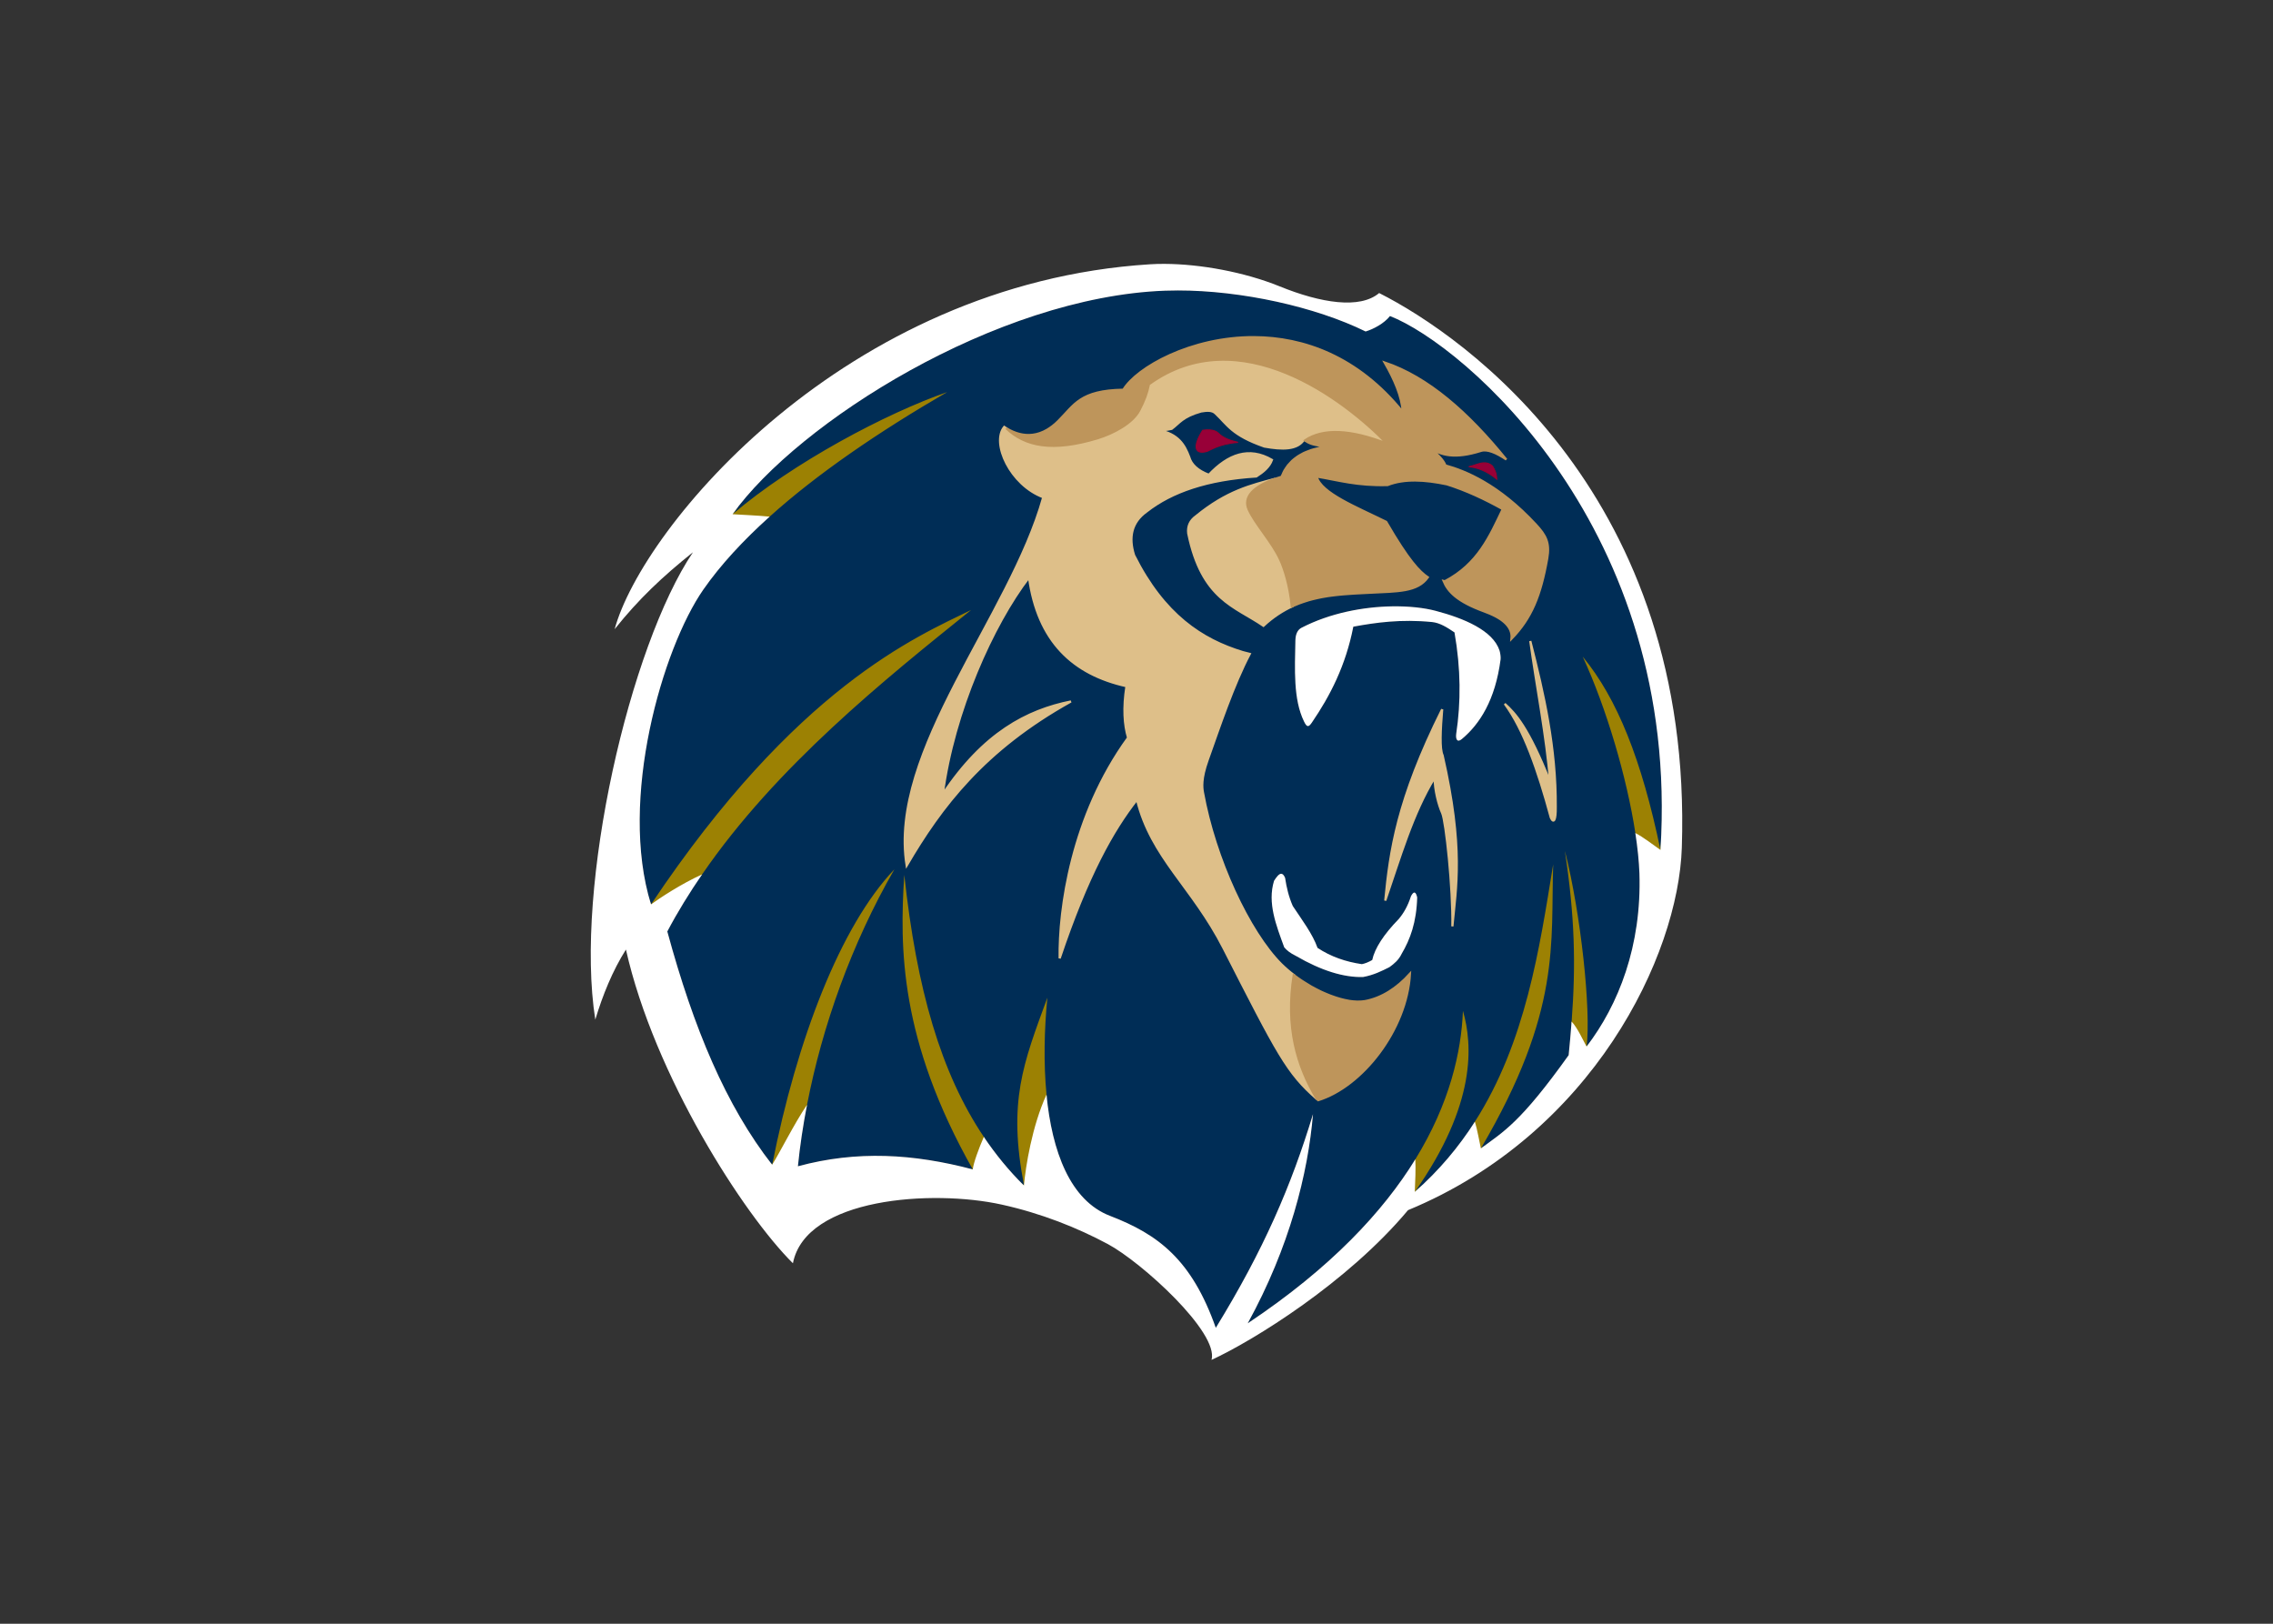 <svg clip-rule="evenodd" fill-rule="evenodd" viewBox="0 0 560 400" xmlns="http://www.w3.org/2000/svg"><rect x="0" y="0" width="560" height="400" fill="#333333" stroke="none"/><g fill-rule="nonzero" transform="matrix(1.678 0 0 -1.678 36.959 445.599)"><path d="m207.727 140.651c.008-.049.014-.095.021-.144l.031-.067c-.018.068-.034.143-.052.211" fill="#fff"/><path d="m66.886 25.423c-11.195 3.892-28.233 12.909-39.376 22.406 1.741.121 4.611.222 6.803.445 8.717-7.843 19.904-15.494 32.573-22.851zm4.4 39.987c-10.074 4.926-32.089 14.15-58.743 54.022 1.529-1.12 5.597-3.81 9.371-5.5 13.634-19.865 33.577-35.818 49.372-48.522zm112.248 8.561c4.35 9.429 8.11 22.208 9.66 32.371 1.46.73 3.31 2.2 4.61 3.1-3.45-16.528-7.9-27.742-14.27-35.471zm-3.25 35.801c1.77 11.749 2.01 20.559 1.21 31.159 1.09 1.15 2.09 3.41 2.75 4.59.84-6.66-1.08-24.439-3.93-35.659zm-2.17 2.3c-2.51 15.449-5.04 32.629-14.369 47.239.449 1.45.829 3.68 1.099 4.9 14.88-25.32 12.77-37.7 13.27-52.139zm-120.918.93c-9.934 10.419-17.913 31.329-22.416 54.179 1.291-1.98 4.091-7.63 6.389-10.97 2.775-14.37 8.141-29.51 16.027-43.209zm1.818 1.01c-.867 13.429-.867 30.249 12.571 54.049.162-1.25 1.087-3.79 2.033-5.96-7.846-11.64-12.332-27.05-14.604-48.089zm26.262 22.539c-4.442 12.13-7.261 19.02-4.291 34.42.311-3.42 1.481-10.85 4.135-16.63-.56-5.78-.414-11.98.156-17.79zm76.276 2.43c-.3 7.46-2.39 16.91-8.74 27.23.09 1.72-.01 4.09-.1 5.98 11.349-16.14 10.62-27.03 8.84-33.21zm-80.58 32.03.005.02.002-.01c-.002-.01-.004-.01-.007-.01z" fill="#9c8103" stroke="#9c8103" stroke-width=".6" transform="matrix(.8 0 0 -.8 63.523 228.327)"/><path d="m159.748 200.61c-2.789-.205-4.229-1.238-4.596-1.332-1.765-.489-2.121.691-.586 3.109.75.11 1.741.124 2.327-.462.638-.637 1.63-1.044 2.855-1.315m37.979-5.385c-1.494 1.212-2.826 1.699-4.103 1.81 1.168.23 2.377 1.088 3.465.121.679-1.115.584-1.441.638-1.931m-2.322 4.132c-3.859-1.22-5.912-.626-7.449.464 1.033-.911 1.971-1.81 2.246-2.596 2.92-.803 7.799-2.77 13.275-8.67 1.481-1.59 2.079-2.69 1.67-5.002-.964-5.448-2.295-8.737-5.244-11.782.217 1.999-1.781 3.209-3.982 4.009-4.051 1.48-5.356 2.938-6.006 4.487.066-.016.133-.029.189-.044 4.893 2.557 6.604 6.62 8.506 10.587-2.609 1.454-5.312 2.732-8.209 3.645-3.246.675-6.248.854-8.695-.11-4.498-.124-7.176.707-10.41 1.246.625-2.444 5.885-4.509 10.205-6.645 3.33-5.73 4.865-7.279 6.117-8.151-1.537-2.157-4.391-2.049-8.658-2.268-.629-.031-1.252-.061-1.871-.096-.144-.008-.285-.016-.428-.025-.433-.026-.861-.057-1.289-.092-.182-.015-.363-.028-.545-.045-.226-.021-.45-.047-.675-.072-.187-.021-.374-.043-.561-.067-.22-.028-.441-.057-.659-.09-.306-.046-.61-.099-.913-.156-.224-.043-.448-.091-.671-.141-.227-.049-.454-.102-.679-.16-.185-.047-.367-.097-.551-.15-.271-.078-.542-.166-.81-.258-.195-.066-.389-.136-.582-.21-.289-.11-.576-.229-.863-.357-1.501-.677-2.962-1.612-4.379-2.932-4.213 2.894-9.05 3.818-11.049 13.575-.121 1.046.258 1.888 1.155 2.526 4.553 3.725 8.074 4.535 11.633 5.49.293.102.596.201.919.296.021.06.052.113.076.172l-.004.007c.024.06.058.114.084.174.086.195.174.39.278.575.066.115.143.222.215.332.092.14.181.282.285.414.105.132.225.254.342.378.095.101.183.206.287.302.145.133.31.254.471.377.099.075.19.155.296.226.182.122.387.231.59.341.108.059.206.123.321.178.216.104.456.193.694.283.124.047.236.101.366.144.252.084.53.151.804.221.14.035.265.078.41.11.429.092.883.168 1.365.227-.439.015-.829.048-1.185.093-.01.001-.022.002-.032.003-.145.019-.279.042-.411.065-.04.007-.083.013-.122.021-.108.021-.208.045-.307.069-.057.014-.115.027-.169.043-.079.021-.153.045-.225.069-.066.022-.133.044-.194.068-.055.021-.107.043-.157.066-.072.031-.139.064-.203.097-.036.019-.071.038-.104.058-.07.042-.136.085-.196.13-.022.016-.044.033-.065.049-.022.018-.049.034-.069.052.003.002.006.002.008.004-.049.043-.101.086-.143.132-.953-1.561-3.207-1.521-5.829-1.047-4.81 1.673-5.435 3.235-7.146 4.827-.477.528-1.293.474-2.149.323-2.744-.773-3.152-1.685-4.322-2.554-.963-.219-1.44-.19-1.957-.175 2.935-.559 3.861-2.176 4.525-3.943.313-1.14 1.291-2.01 2.895-2.623 2.842 3.03 5.898 4.145 9.268 2.188-.367-1.031-1.249-1.765-2.296-2.433-7.164-.447-12.419-2.242-16.117-5.149-2.229-1.592-2.651-3.804-1.835-6.412 4.388-8.753 9.96-12.407 15.98-14.23.342-.081.668-.162 1.008-.257-2.379-4.5-4.485-10.818-6.2-15.614-.963-2.705-.8-4.022-.677-4.719 1.752-9.73 6.767-20.479 11.481-25.195.595-.597 1.268-1.173 1.988-1.715.325-.244.659-.48 1-.709.116-.077.234-.152.35-.226.359-.231.724-.456 1.095-.665.047-.027.095-.052.143-.08.386-.213.776-.414 1.166-.601.073-.035.146-.071.218-.106.418-.194.836-.373 1.252-.532.051-.019.102-.038.153-.056.873-.327 1.729-.568 2.534-.705.036-.005.072-.013.108-.018.39-.063.766-.098 1.126-.108.048-.001.094 0 .14 0 .36-.001.706.018 1.026.075 2.488.461 4.676 1.886 6.617 4.021-.473-8.301-7.064-16.592-13.478-18.562-.067.054-.122.109-.192.162-.003.004-.005.008-.007.011-4.377 3.841-5.686 6.451-13.705 22.155-4.605 9.021-10.599 13.25-12.705 21.783-3.56-4.541-7.257-11.103-11.347-23.295-.109 7.178 1.725 20.905 10.043 32.388-.558 1.859-.734 4.387-.232 7.567-7.854 1.74-13.032 6.579-14.31 15.97-5.298-6.892-11.075-19.733-12.651-31.804 5.966 8.943 12.312 12.287 18.808 13.592-12.719-7.078-19.08-15.45-24.122-24.107-2.732 16.849 15.166 36.567 20.058 54.085-4.838 1.807-7.664 7.966-5.735 10.33.13-.086.262-.168.396-.248.024-.014.048-.027.072-.041.11-.063.22-.124.333-.181.046-.024.093-.047.14-.07.093-.045.187-.09.282-.131.059-.027.119-.051.179-.075.086-.035.173-.069.261-.101.065-.023.132-.045.198-.067.086-.027.172-.053.259-.077.068-.018.136-.035.204-.051.089-.022.179-.04.269-.057.067-.013.134-.024.201-.034.096-.014.191-.025.287-.034.064-.006.127-.012.191-.015.104-.006.208-.008.313-.007.057 0 .115 0 .173.002.114.005.23.015.345.027.05.005.1.01.149.016.127.018.254.042.382.07.041.009.081.016.122.026.139.034.28.075.42.122.03.01.061.019.092.03.153.053.307.116.46.186.02.009.04.016.06.025.166.078.332.166.499.263.01.006.019.01.029.016.535.315 1.077.734 1.621 1.276 2.393 2.376 3.166 4.481 9.554 4.59 3.56 5.844 25.912 15.439 41.026-3.261-.151 2.286-1.209 4.727-2.678 7.27 6.4-2.147 12.287-7.351 17.885-14.256-1.469.982-2.786 1.565-3.737 1.264m10.272-53.84c-1.873 6.914-3.981 12.923-6.766 16.714 1.535-1.385 3.471-3.446 6.65-11.471-.474 6.436-2.056 14.404-2.9 20.685 1.998-7.8 3.793-15.702 3.738-24.372.026-1.931-.3-2.476-.722-1.556m-7.379 23.239c-.774-5.979-3.071-9.514-5.666-11.687-.653-.56-.965-.124-.844.788.695 4.621.682 9.514-.256 14.853-1.101.747-2.162 1.414-3.303 1.523-4.566.447-8.234-.069-11.55-.681-1.116-5.694-3.399-10.137-6.088-14.08-.49-.717-.737-.705-1.156.165-1.592 3.274-1.344 7.639-1.264 11.921.027.92.34 1.547.896 1.832 6.741 3.492 15.207 3.684 19.705 2.485 4.12-1.085 8.413-2.867 9.377-5.842.094-.314.19-.91.149-1.277m-7.078-39.208c.093 5.546-.952 15.453-1.494 16.636-.559 1.239-1.118 3.409-1.118 5.203-3.246-5.312-5.093-11.794-7.242-18.046.694 7.216 1.713 14.758 8.36 28.088-.247-3.042-.395-5.828.066-6.778 3.111-13.645 1.957-19.406 1.428-25.103m-7.448-4.022c-.421-.894-1.087-1.452-1.781-1.954-1.168-.589-2.336-1.171-3.887-1.458-2.839-.08-6.128.939-9.839 3.089-.854.42-1.372.84-1.737 1.275-1.183 3.246-2.488 6.51-1.496 9.758.584.91 1.154 1.577 1.631.435.201-1.374.527-2.759 1.127-4.13 1.357-2.055 2.908-4.092 3.629-6.144 1.971-1.305 4.158-2.052 6.51-2.394.502.097 1.006.313 1.521.614.381 1.725 1.686 3.738 3.914 6.034.68.816 1.303 1.847 1.779 3.343.409.76.708.691.913-.191-.098-3.655-1.034-6.171-2.284-8.277m-1.712 93.632c-.87-1.102-2.418-1.915-3.577-2.27-7.838 3.858-19.674 6.346-29.444 5.993-24.816-.909-53.897-19.391-63.505-32.818 8.914 7.598 22.545 14.812 31.501 17.926-10.135-5.886-19.086-12.007-26.058-18.282-3.912-3.519-7.208-7.088-9.724-10.693-6.006-8.628-12.475-30.833-7.692-46.231 21.324 31.895 38.934 39.274 46.993 43.216-12.636-10.163-28.588-22.926-39.496-38.82-1.856-2.704-3.583-5.487-5.105-8.376 3.873-14.254 8.63-25.588 15.398-34.245l.004.021c3.602 18.281 9.986 35.012 17.933 43.343-6.31-10.957-10.602-23.069-12.821-34.561-.592-3.062-1.044-6.083-1.339-9.023 8.67 2.351 16.985 1.836 25.67-.461-10.749 19.039-10.749 32.494-10.055 43.241 1.816-16.835 5.405-29.156 11.682-38.471 1.749-2.595 3.694-4.969 5.882-7.127.003-.002.004-.005.007-.008.004-.004.008-.008.013-.012-.004.016-.006.032-.009.049-2.376 12.318-.121 17.835 3.433 27.537-.456-4.651-.572-9.612-.124-14.231.809-8.337 3.467-15.557 9.351-17.812 7.053-2.707 11.973-6.401 15.506-16.43 7.014 11.43 11.089 20.871 14.269 31.377-.735-8.711-3.424-19.5-9.581-30.711 12.225 8.151 19.887 16.413 24.605 24.076 5.084 8.257 6.751 15.819 6.991 21.789 1.428-4.947 2.01-13.658-7.068-26.568 3.594 3.157 6.474 6.629 8.82 10.304 7.465 11.683 9.491 25.432 11.498 37.787-.396-11.55 1.29-21.454-10.613-41.706 3.356 2.476 5.817 3.781 12.883 13.683.175 1.716.32 3.351.439 4.941.637 8.477.447 15.525-.975 24.923-.007.049-.013.095-.021.144.018-.068.035-.143.052-.211 2.279-8.982 3.815-23.203 3.14-28.529 4.689 6.115 8.101 14.782 7.76 25.437-.06 1.762-.272 3.764-.6 5.905-1.243 8.13-4.245 18.354-7.731 25.897 5.096-6.184 8.657-15.155 11.416-28.378 2.989 47.143-28.865 74.157-39.708 78.385" fill="#002d56"/><path d="m106.808 1.89c-.94-.004-1.84.021-2.7.076-55.941 3.514-93.143 48.208-98.239 66.962 4.418-5.54 8.784-9.65 14.371-14.115-11.567 17.171-21.793 61.268-17.922 85.768 1.343-4.47 3.16-8.97 5.623-12.86 5.199 23.12 21.627 48.65 30.647 57.569 2.327-12.049 25.614-13.579 38.319-10.769 7.289 1.61 13.863 4.24 19.485 7.249 6.167 3.31 20.397 16.2 19.027 21.25 7.73-3.57 24.949-14.2 36.059-27.479 33.87-14 49.609-46.62 50.249-66.529 2.12-64.377-39.729-93.798-55.549-101.769-3.53 2.978-10.67 1.858-18.28-1.236-6.489-2.63-14.549-4.088-21.089-4.117zm2.4 4.877c11.72-.004 25.3 3.01 34.49 7.531 1.45-.444 3.38-1.459 4.47-2.836 13.55 5.285 53.369 39.052 49.639 97.98-1.3-.9-3.15-2.37-4.61-3.1.41 2.67.67 5.18.75 7.38.43 13.319-3.84 24.149-9.7 31.799-.66-1.18-1.66-3.44-2.75-4.59-.14 1.98-.33 4.03-.54 6.17-8.84 12.38-11.91 14.01-16.11 17.11-.27-1.22-.65-3.45-1.099-4.9-2.94 4.59-6.54 8.93-11.03 12.88.09-1.89.19-4.26.1-5.98-5.9 9.58-15.48 19.91-30.76 30.099 7.7-14.019 11.06-27.499 11.98-38.389-3.98 13.13-9.07 24.94-17.84 39.219-4.42-12.529-10.57-17.149-19.383-20.539-7.356-2.81-10.677-11.84-11.689-22.26-2.654 5.78-3.824 13.21-4.137 16.63.005.02.008.04.012.06-.005 0-.009-.01-.014-.01-.001 0-.002.01-.004.01l-.005-.02c-2.735-2.7-5.167-5.67-7.352-8.91-.948 2.17-1.873 4.71-2.035 5.96-10.856-2.87-21.249-3.51-32.088-.57.367-3.68.934-7.45 1.674-11.28-2.299 3.34-5.1 8.99-6.391 10.97l-.006.03c-8.459-10.82-14.405-24.99-19.245-42.81 1.901-3.609 4.059-7.089 6.379-10.469-3.772 1.69-7.84 4.38-9.369 5.5-5.98-19.25 2.108-47.006 9.615-57.791 3.144-4.507 7.264-8.967 12.153-13.367-2.192-.223-5.062-.324-6.803-.445 12.009-16.784 48.364-39.885 79.378-41.021.77-.028 1.54-.041 2.32-.041zm39.31 57.971c-5.22.088-11.32 1.204-16.59 3.932-.7.357-1.09 1.141-1.12 2.291-.1 5.354-.41 10.809 1.58 14.9.52 1.088.83 1.105 1.44.207 3.37-4.927 6.22-10.48 7.61-17.599 4.15-.764 8.74-1.412 14.44-.852 1.43.136 2.75.971 4.13 1.905 1.17 6.673 1.19 12.788.32 18.566-.15 1.14.24 1.683 1.05.984 3.249-2.716 6.119-7.133 7.089-14.607.05-.459-.07-1.207-.19-1.598-1.2-3.72-6.569-5.946-11.719-7.303-2.11-.562-4.91-.878-8.04-.826zm-20.31 49.073c-.42 0-.87.59-1.32 1.3-1.24 4.06.39 8.14 1.87 12.2.45.54 1.1 1.07 2.17 1.59 4.63 2.69 8.75 3.96 12.3 3.86 1.94-.36 3.39-1.08 4.85-1.82.87-.63 1.7-1.32 2.23-2.44 1.56-2.63 2.73-5.78 2.85-10.35-.25-1.1-.62-1.19-1.13-.24-.6 1.87-1.38 3.16-2.23 4.18-2.79 2.87-4.42 5.39-4.89 7.55-.65.37-1.28.64-1.9.76-2.94-.43-5.68-1.36-8.14-2.99-.9-2.56-2.84-5.11-4.54-7.68-.75-1.71-1.15-3.44-1.41-5.16-.22-.54-.46-.75-.71-.76z" fill="#fff" transform="matrix(.8 0 0 -.8 63.523 228.327)"/><path d="m114.548 32.355c-.26.009-.51.036-.75.07-1.92 3.022-1.47 4.499.74 3.887.45-.117 2.25-1.41 5.74-1.666-1.53-.339-2.77-.847-3.57-1.645-.55-.549-1.38-.675-2.16-.646zm50.819 6.05c-.9.045-1.829.53-2.749.709 1.599.138 3.269.749 5.139 2.264-.07-.614.05-1.02-.8-2.414-.51-.453-1.05-.585-1.59-.559z" fill="#980038" stroke="#98002e" stroke-width=".2" transform="matrix(.8 0 0 -.8 63.523 228.327)"/><g fill="#debf89"><path d="m173.017 200.03c-.438.017-.831.048-1.186.093.357-.045.747-.078 1.186-.093"/><path d="m166.217 195.74c-.023-.058-.055-.112-.076-.171.047.014.091.029.139.043z"/><path d="m118.258 19.476c-4.78-.124-9.66 1.128-14.33 4.506-.3 1.546-.83 3.007-1.76 4.771-1.24 2.395-4.825 4.263-7.644 5.129-8.341 2.532-13.354 1.464-16.785-1.832.04.025.081.044.121.068-.167-.1-.333-.201-.494-.308-2.411 2.953 1.121 10.652 7.168 12.91-6.114 21.899-28.487 46.545-25.072 67.602 6.302-10.82 14.253-21.281 30.152-30.129-8.119 1.63-16.052 5.812-23.51 16.991 1.97-15.089 9.192-31.141 15.813-39.754 1.599 11.737 8.071 17.786 17.888 19.961-.627 3.975-.408 7.135.293 9.459-10.4 14.352-12.691 31.512-12.556 40.481 5.114-15.239 9.732-23.439 14.186-29.119 2.63 10.67 10.12 15.96 15.88 27.229 10.02 19.63 11.66 22.9 17.13 27.7-3.68-6.1-5.71-13.26-4.24-22.75l.18.12c-.9-.67-1.74-1.4-2.49-2.14-5.89-5.9-12.16-19.329-14.35-31.494-.16-.87-.36-2.517.85-5.898 2.14-5.995 4.77-13.893 7.75-19.518-.43-.118-.84-.219-1.27-.32-7.52-2.28-14.49-6.846-19.97-17.786-1.02-3.26-.49-6.028 2.29-8.018 4.63-3.634 11.2-5.877 20.15-6.436 1.31-.835 2.41-1.753 2.87-3.041-4.21-2.446-8.03-1.053-11.59 2.735-2-.765-3.22-1.853-3.61-3.28-.83-2.207-1.99-4.228-5.66-4.927.65.019 1.24.054 2.45-.221 1.46-1.085 1.97-2.224 5.4-3.191 1.07-.188 2.09-.257 2.69.404 2.13 1.99 2.92 3.942 8.93 6.033 3.28.593 6.09.643 7.29-1.308.05.057.11.11.17.164 3.3-2.219 8.32-2.016 15.06.617-5.61-5.788-17.16-15.093-29.38-15.41zm8.86 21.849c-4.44 1.194-8.85 2.207-14.54 6.862-1.12.797-1.59 1.85-1.44 3.158 2.5 12.195 8.54 13.35 13.81 16.968 1.77-1.649 3.6-2.818 5.47-3.663-.09.042-.18.07-.27.114-.38-3.925-1.38-6.946-2.11-8.541-1.46-3.246-4.6-6.562-5.81-9.259-1-2.239.78-4.202 4.89-5.639zm46.799 29.777c1.06 7.852 3.03 17.812 3.63 25.857-3.98-10.03-6.4-12.609-8.32-14.34 3.49 4.739 6.12 12.25 8.46 20.893.53 1.15.93.47.9-1.94.07-10.841-2.17-20.72-4.67-30.47zm-16.169 12.519c-8.31 16.661-9.58 26.091-10.45 35.111 2.69-7.81 5-15.92 9.06-22.558 0 2.242.69 4.958 1.39 6.508.68 1.48 1.99 13.86 1.87 20.789.66-7.119 2.1-14.319-1.79-31.377-.57-1.188-.39-4.67-.08-8.473z" stroke="#debf89" stroke-width=".4" transform="matrix(.8 0 0 -.8 63.523 228.327)"/><path d="m131.728 202.48c.536.315 1.078.732 1.622 1.276-.544-.542-1.086-.961-1.622-1.276"/></g><path d="m123.248 15.335c-11.58-.053-21.52 5.539-24.02 9.648-7.984.137-8.95 2.769-11.94 5.739-.68.679-1.357 1.2-2.027 1.593-.013.008-.025.014-.037.022-.209.12-.416.231-.623.328-.025.011-.05.02-.075.031-.192.088-.385.165-.576.233-.039.012-.076.024-.115.037-.175.059-.35.11-.525.154-.052.011-.102.021-.153.031-.159.035-.319.064-.476.086-.063.009-.125.016-.186.022-.145.016-.288.027-.432.033-.072.003-.144.003-.216.004-.13 0-.262-.002-.391-.01-.08-.004-.159-.01-.238-.017-.12-.013-.241-.026-.36-.043-.085-.014-.168-.027-.252-.043-.112-.02-.224-.044-.336-.071-.085-.02-.17-.042-.255-.066-.109-.029-.215-.062-.323-.096-.082-.027-.165-.055-.248-.084-.11-.04-.218-.081-.326-.125-.075-.03-.151-.061-.224-.093-.119-.053-.236-.107-.352-.165-.059-.028-.118-.057-.176-.087-.14-.072-.278-.148-.416-.227-.03-.017-.058-.033-.088-.051-.04-.024-.081-.044-.121-.068 3.431 3.296 8.442 4.363 16.783 1.832 2.819-.866 6.404-2.736 7.644-5.131.93-1.764 1.46-3.224 1.76-4.769 16.6-12.01 35.9 2.852 43.71 10.906-6.74-2.634-11.76-2.838-15.06-.619 0 .002 0 .003-.01.005.03.023.06.044.09.067.03.02.05.04.08.06.08.057.16.11.25.163.04.025.08.048.13.072.08.042.16.083.25.123.06.027.13.054.2.08.07.03.16.058.24.086.09.03.18.06.28.088.07.019.14.033.21.051.13.03.25.061.39.087.04.01.1.017.15.026.16.03.33.058.51.082.02.001.03.003.04.004.44.056.94.095 1.48.115-.6.074-1.17.169-1.7.285-.19.039-.34.092-.52.137-.34.086-.69.17-1 .275-.16.054-.3.121-.46.18-.3.114-.6.225-.87.353-.14.069-.26.151-.4.223-.25.138-.51.274-.73.428-.14.087-.25.188-.38.283-.2.153-.4.303-.58.471-.13.119-.24.25-.36.377-.15.155-.3.307-.43.472-.13.167-.24.344-.36.518-.09.139-.18.272-.27.414-.13.231-.24.476-.34.721-.03.073-.08.142-.11.217l.01.009.08.16c-.06.018-.12.036-.18.053-.4.119-.78.244-1.15.371-4.12 1.437-5.89 3.4-4.89 5.639 1.21 2.697 4.35 6.013 5.81 9.259.73 1.595 1.73 4.616 2.11 8.541.09-.044.18-.072.27-.114.36-.161.72-.311 1.08-.449.24-.092.49-.179.73-.261.34-.116.67-.224 1.01-.323.23-.066.46-.128.69-.185.28-.074.57-.139.85-.201s.56-.124.84-.178c.38-.071.76-.138 1.14-.196.27-.041.55-.075.82-.111.24-.03.47-.058.71-.084.28-.031.56-.061.84-.088.23-.022.45-.04.68-.058.54-.044 1.07-.082 1.61-.116.18-.01.36-.021.54-.031.77-.044 1.55-.08 2.33-.119 5.34-.274 8.91-.139 10.83-2.834-1.57-1.09-3.49-3.028-7.65-10.19-5.4-2.669-11.97-5.252-12.76-8.307 4.05.674 7.4 1.714 13.02 1.559 3.06-1.205 6.81-.981 10.87-.137 3.62 1.141 6.999 2.737 10.259 4.555-2.38 4.96-4.52 10.037-10.629 13.233-.07-.019-.16-.033-.24-.055.81 1.937 2.44 3.76 7.509 5.61 2.75 1 5.25 2.513 4.97 5.011 3.69-3.806 5.35-7.918 6.56-14.728.51-2.889-.24-4.263-2.09-6.253-6.84-7.374-12.939-9.834-16.589-10.838-.35-.982-1.52-2.105-2.81-3.244 1.92 1.362 4.49 2.105 9.309.58 1.19-.376 2.84.353 4.67 1.58-6.989-8.63-14.349-15.137-22.349-17.82 1.83 3.179 3.15 6.231 3.34 9.09-8.26-10.228-18.26-13.685-27.26-13.727zm28.59 116.818c-2.43 2.67-5.16 4.45-8.27 5.03-.4.07-.84.09-1.29.09h-.17c-.45-.01-.92-.06-1.41-.13-.05-.01-.09-.02-.14-.03-1-.17-2.07-.47-3.16-.88-.07-.02-.13-.04-.19-.07-.52-.2-1.04-.42-1.57-.66-.09-.04-.18-.09-.27-.13-.49-.24-.98-.49-1.46-.76l-.18-.09c-.46-.27-.92-.55-1.36-.84-.15-.09-.3-.18-.44-.28-.43-.29-.85-.58-1.25-.89l-.18-.12c-1.48 9.49.56 16.65 4.24 22.75l.01.01c.09.07.16.14.24.21 8.02-2.47 16.26-12.83 16.85-23.21z" fill="#be955b" stroke="#be955b" stroke-width=".4" transform="matrix(.8 0 0 -.8 63.523 228.327)"/></g></svg>